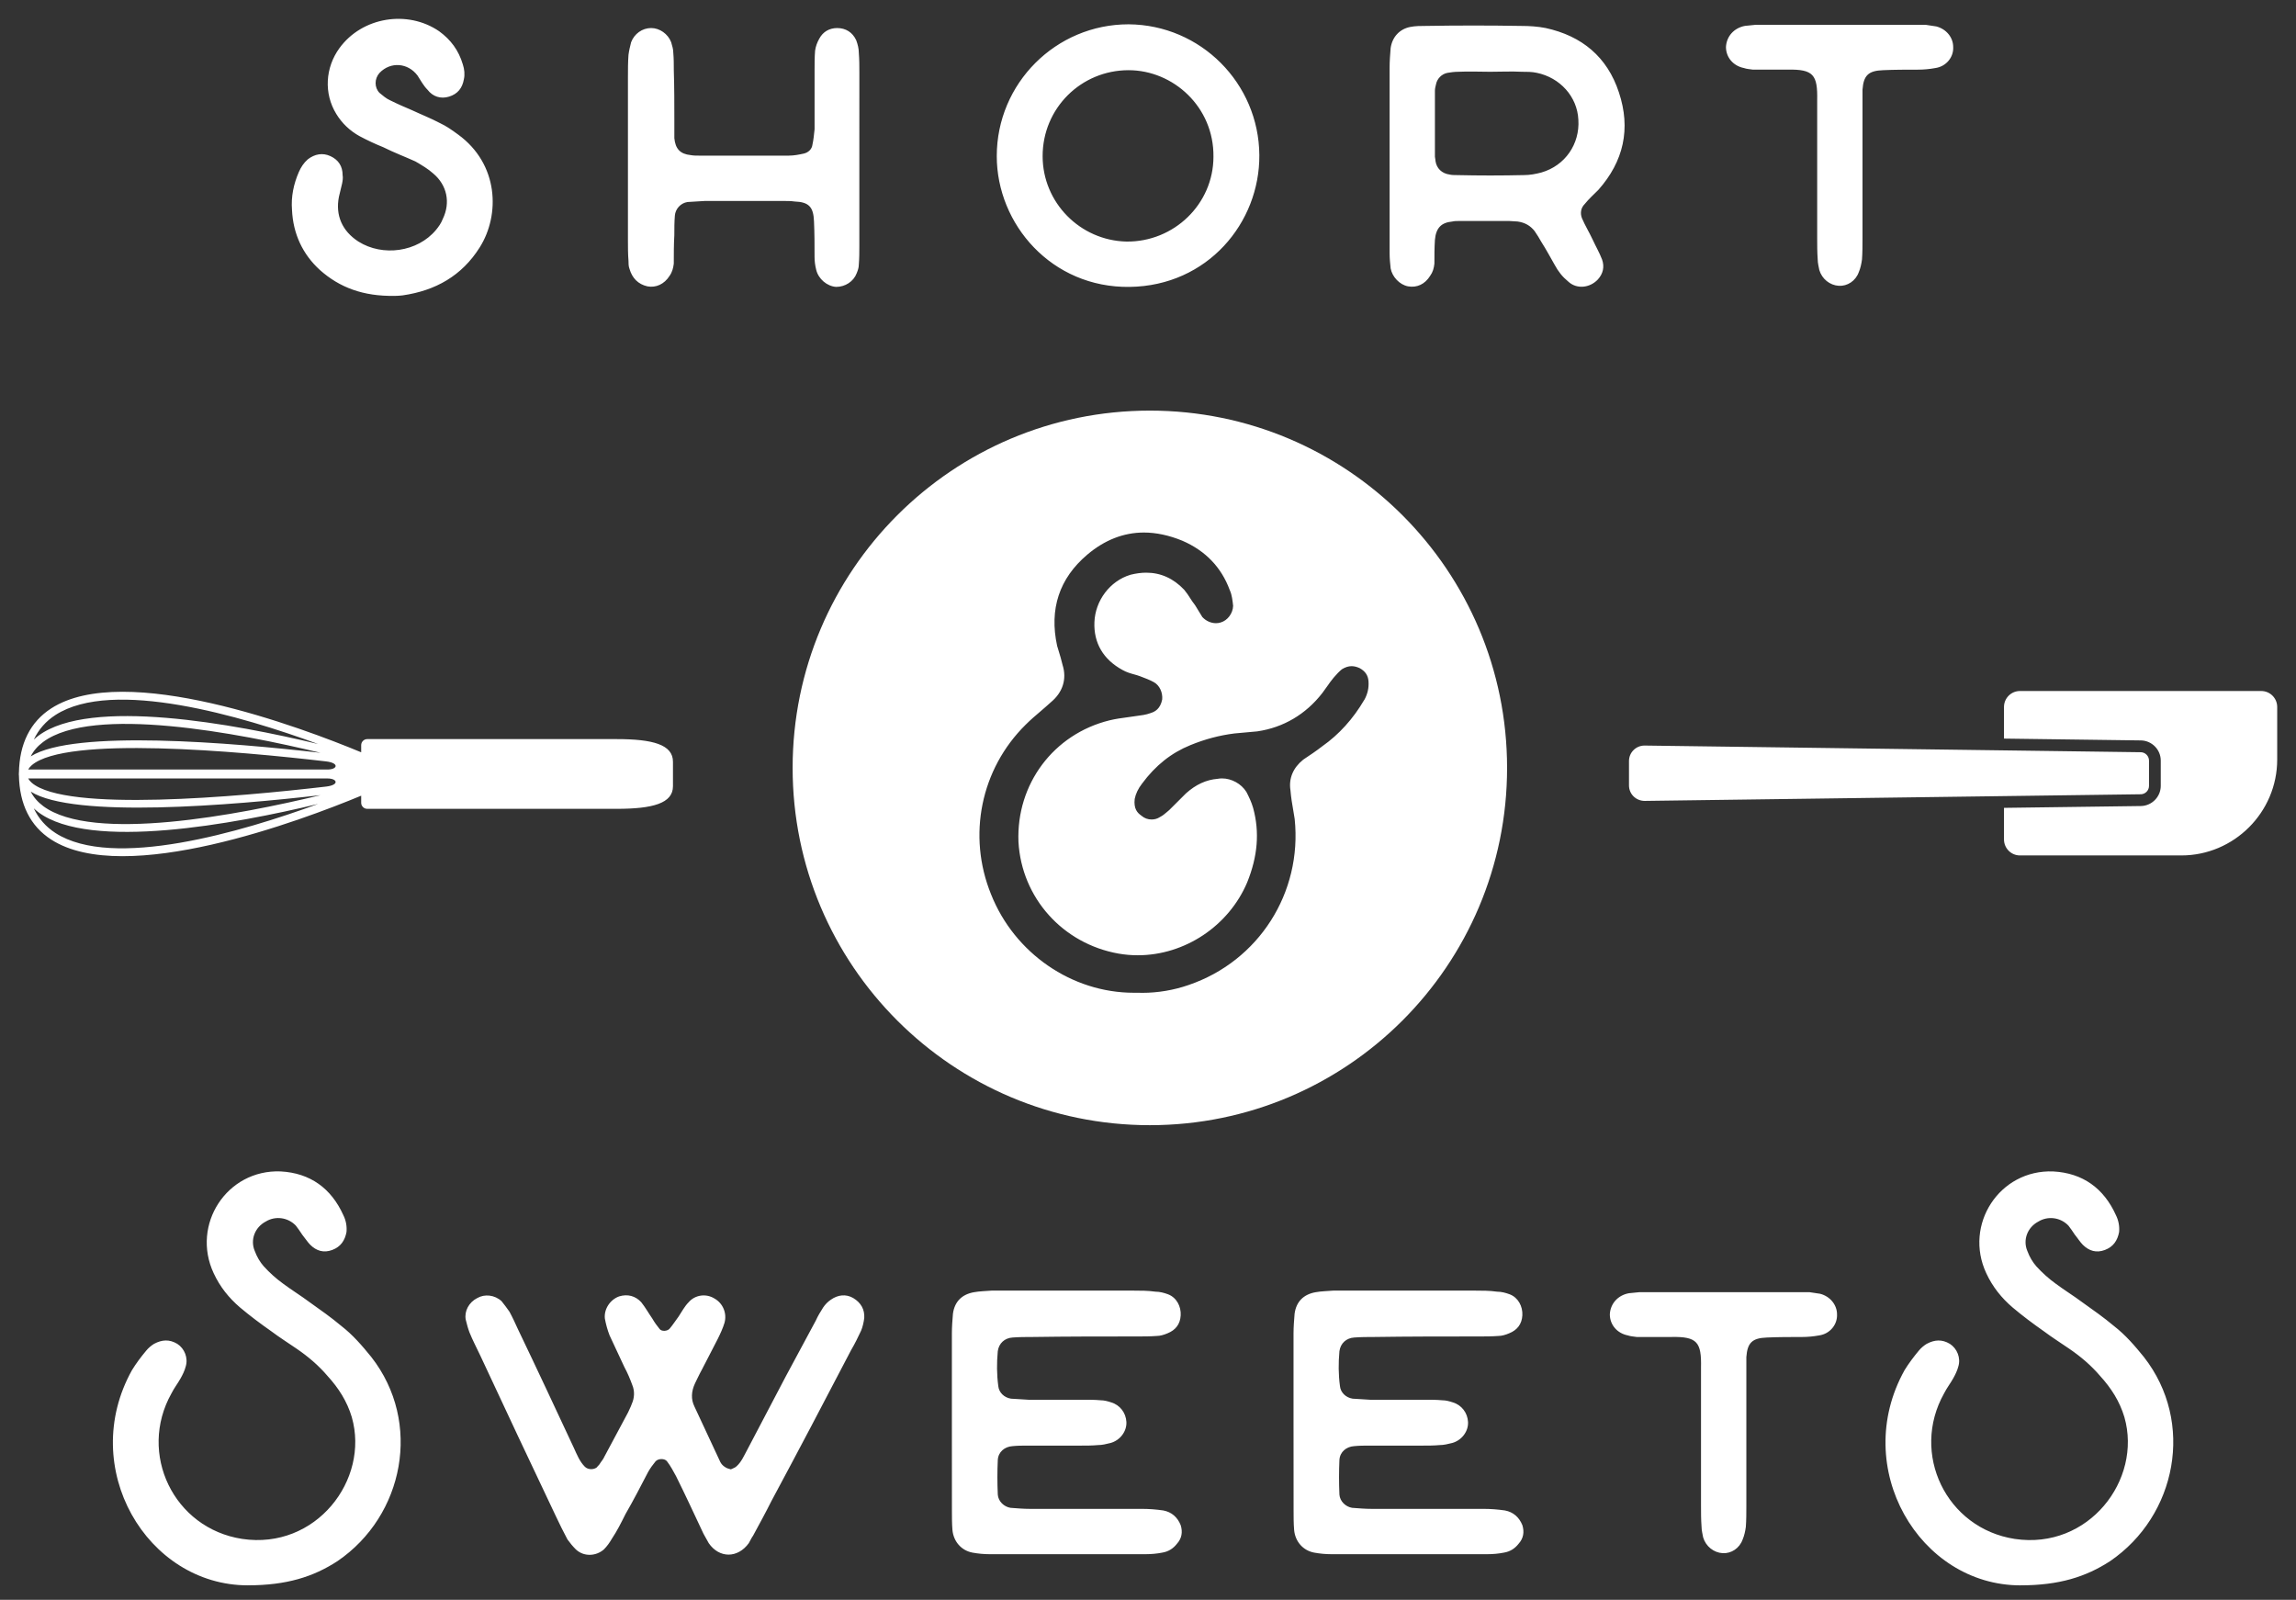 <svg height="85" viewBox="0 0 122 85" width="122" xmlns="http://www.w3.org/2000/svg"><rect x="0" y="0" width="122" height="85" fill="#333333" stroke="none"/><path d="m72.494 37.181c-.589 1.007-1.344 1.844-2.235 2.47-.342.265-.665.48-.978.687-.015.011-.029.021-.044.033-.53.425-.767.999-.667 1.618.03.382.093.749.155 1.105.024.142.049.281.069.419.408 3.917-1.91 7.557-5.642 8.823-.782.272-1.629.414-2.451.414-.088 0-.174-.001-.261-.005-.009 0-.142.001-.195.001-3.293 0-6.341-2.101-7.583-5.227-1.271-3.125-.548-6.663 1.84-9.018.253-.252.514-.476.792-.712.185-.16.371-.319.549-.482.628-.522.854-1.229.619-1.974-.06-.263-.138-.518-.22-.785l-.071-.234c-.424-1.953.113-3.582 1.599-4.842.922-.782 1.935-1.178 3.01-1.178.653 0 1.34.146 2.044.435 1.223.529 2.074 1.41 2.517 2.615.005.013.01.026.016.038.102.23.134.522.166.806-.012.399-.291.777-.659.884-.085.027-.167.039-.251.039-.268 0-.538-.122-.727-.329l-.376-.615c-.016-.026-.033-.05-.052-.073-.068-.08-.138-.19-.213-.306-.09-.141-.185-.289-.301-.427-.009-.01-.016-.019-.024-.029-.568-.6-1.245-.905-2.013-.905-.261 0-.538.037-.822.107-.01.002-.021.005-.03.009-1.073.326-1.855 1.358-1.902 2.508-.046 1.108.469 1.989 1.493 2.546.214.122.441.186.641.241.093.027.186.052.281.088.267.1.539.202.755.325.291.167.466.541.431.915-.102.504-.392.65-.602.715-.011.004-.022.007-.033.012-.228.084-.476.116-.74.149-.173.028-.324.047-.476.068-.313.041-.634.085-.955.164-2.967.733-4.953 3.387-4.831 6.454.166 2.973 2.35 5.41 5.313 5.937.339.06.683.089 1.027.089 2.494 0 4.829-1.553 5.81-3.865.565-1.391.669-2.683.32-3.96-.091-.32-.222-.581-.337-.811-.009-.017-.018-.034-.028-.05-.264-.424-.782-.71-1.287-.71-.079 0-.158.007-.234.021-.609.05-1.161.304-1.687.777-.009.007-.882.88-.882.88-.043.035-.085.072-.129.11-.116.097-.224.19-.32.237-.021.011-.039.021-.057.033-.127.083-.278.125-.435.125-.194 0-.38-.066-.522-.188-.013-.01-.026-.021-.039-.03-.2-.142-.396-.358-.337-.873.054-.278.186-.552.391-.816.717-.968 1.555-1.633 2.571-2.045.777-.318 1.542-.52 2.339-.62l1.19-.108c.011-.001.022-.002.034-.004 1.376-.203 2.565-.904 3.44-2.029.091-.122.172-.235.251-.347.121-.172.235-.335.354-.474.152-.183.3-.332.441-.449.18-.111.35-.164.514-.164.135 0 .275.034.429.104.3.166.448.388.47.7.026.346-.046.666-.22.985zm-11.395-15.365c-10.484 0-18.982 8.499-18.982 18.982 0 10.484 8.498 18.984 18.982 18.984 10.483 0 18.981-8.499 18.981-18.984 0-10.483-8.498-18.982-18.981-18.982zm59.053 14.898h-12.82c-.468 0-.848.38-.848.849v1.679l7.273.097c.583.009 1.057.488 1.057 1.072v1.342c0 .583-.474 1.063-1.057 1.072l-7.273.097v1.678c0 .469.38.85.848.85h8.575c2.802 0 5.094-2.293 5.094-5.095v-2.792c0-.469-.379-.849-.849-.849zm-6.403 5.486-26.356.353c-.211.002-.431-.082-.589-.237-.16-.157-.246-.365-.246-.588v-1.291c0-.223.086-.432.246-.588.155-.153.36-.237.58-.237h.01l26.356.354c.242.002.44.203.44.446v1.342c0 .244-.197.443-.44.447zm-112.115-2.014c.146-.292.363-.544.658-.764 2.635-1.964 10.389-.476 14.741.575-4.672-.535-13.111-1.257-15.398.189zm15.759.7h-15.895c.044-.079.106-.156.189-.228 1.823-1.577 10.963-.749 15.647-.203.711.085.603.431.06.431zm-14.446-2.898c3.047-1.967 9.909.058 13.958 1.543-4.45-1.069-12.11-2.492-14.862-.442-.086.066-.169.134-.246.206.255-.539.639-.977 1.151-1.307zm14.446 3.372c.543 0 .652.347-.06.431-4.684.546-13.824 1.374-15.647-.203-.083-.072-.145-.149-.189-.228zm-15.101 1.465c-.295-.219-.511-.474-.658-.765 2.287 1.444 10.727.725 15.398.188-4.351 1.051-12.105 2.54-14.741.577zm.655 1.433c-.511-.33-.896-.767-1.151-1.308.077.072.16.141.246.207 2.752 2.051 10.412.626 14.862-.443-4.048 1.485-10.911 3.511-13.958 1.544zm16.245-4.666v.378c-3.155-1.31-12.564-4.853-16.471-2.332-1.112.717-1.687 1.871-1.716 3.423h-.004c0 .021.002.041.002.061 0 .021-.002.041-.002.062h.004c.029 1.554.604 2.706 1.716 3.423 3.907 2.52 13.316-1.022 16.471-2.331v.378c0 .177.145.32.322.32h13.25c1.919 0 2.995-.291 2.995-1.201v-1.302c0-.91-1.075-1.202-2.995-1.202h-13.25c-.177 0-.322.144-.322.323zm88.17 44.64c-5.379 0-9.048-6.247-6.163-11.431.224-.364.476-.7.756-1.036.112-.14.28-.28.42-.364.421-.224.812-.252 1.234 0 .391.252.587.756.448 1.204-.057.224-.169.448-.28.644-.141.252-.337.504-.477.784-1.793 3.194.113 7.172 3.755 7.732 3.923.588 6.78-3.137 5.827-6.47-.252-.842-.7-1.542-1.288-2.186-.476-.56-1.036-1.036-1.654-1.457-.448-.308-.896-.588-1.343-.924-.561-.392-1.122-.812-1.654-1.26-.588-.504-1.064-1.092-1.401-1.821-1.204-2.578.7-5.519 3.558-5.407 1.569.084 2.689.896 3.333 2.325.139.28.196.588.168.896-.085.448-.308.784-.756.952-.449.169-.842.056-1.176-.28-.141-.14-.281-.364-.421-.532-.112-.168-.224-.336-.335-.476-.421-.448-1.094-.532-1.598-.224-.588.308-.84.98-.588 1.569.112.308.28.589.476.812.308.336.645.645 1.036.926.448.335.952.644 1.401.98.589.419 1.15.812 1.682 1.26.616.476 1.12 1.064 1.597 1.653 2.717 3.473 1.737 8.432-1.793 10.842-1.29.84-2.717 1.288-4.763 1.288zm-15.717-15.576h3.585.926l.56.084c.531.139.896.588.896 1.092.027.532-.365 1.036-.952 1.12-.308.056-.616.084-.924.084-.617 0-1.234 0-1.85.028-.784.028-1.036.28-1.092 1.036v1.036 6.836c0 .392 0 .784-.027 1.15-.029.224-.085.476-.169.671-.168.476-.616.756-1.064.728-.476-.028-.896-.364-1.036-.84-.028-.168-.084-.364-.084-.559-.029-.393-.029-.757-.029-1.15v-6.388-.924c.029-1.344-.196-1.653-1.569-1.625h-1.148-.699c-.169-.028-.309-.028-.477-.084-.56-.112-.952-.56-.952-1.12.028-.56.42-1.01 1.008-1.12l.56-.056h.812zm-22.912 6.946v-4.762c0-.336.029-.7.056-1.036.084-.644.477-1.036 1.122-1.148.308-.056.616-.056.924-.084h2.549 5.015c.364 0 .756 0 1.148.056.225 0 .448.056.672.14.448.168.7.644.673 1.12-.029.476-.281.784-.701.952-.196.084-.392.14-.56.14-.364.028-.7.028-1.064.028-1.849 0-3.699 0-5.575.028-.336 0-.672 0-1.036.028-.42.028-.728.308-.784.728-.056.616-.056 1.232.028 1.849.028.336.308.616.672.672.308.028.616.028.924.057h2.914c.308 0 .616 0 .923.028.197 0 .393.055.56.111.477.14.785.56.812 1.036.029.504-.335.982-.839 1.122-.225.056-.448.112-.673.112-.308.028-.616.028-.924.028h-2.801c-.28 0-.532 0-.812.028-.42.027-.756.308-.784.728-.028.616-.028 1.232 0 1.849.028.364.336.644.672.7.364.028.7.056 1.036.056h5.938c.393 0 .756.028 1.15.084.448.085.756.364.926.784.111.365.055.7-.197.98-.196.252-.448.421-.784.476-.28.056-.588.084-.896.084h-8.265c-.308 0-.615-.028-.923-.084-.589-.111-1.01-.587-1.064-1.204-.029-.336-.029-.7-.029-1.036zm-18.154 0v-4.762c0-.336.028-.7.056-1.036.084-.644.476-1.036 1.122-1.148.308-.056.616-.056.924-.084h2.548 5.015c.364 0 .757 0 1.15.056.223 0 .448.056.672.14.448.168.7.644.671 1.12-.027.476-.279.784-.699.952-.196.084-.392.14-.561.14-.364.028-.699.028-1.064.028-1.847 0-3.697 0-5.574.028-.336 0-.673 0-1.038.028-.419.028-.727.308-.783.728-.057.616-.057 1.232.027 1.849.029.336.308.616.672.672.309.028.617.028.926.057h2.913c.308 0 .616 0 .924.028.196 0 .392.055.56.111.477.14.785.56.812 1.036.029.504-.335.982-.839 1.122-.225.056-.448.112-.673.112-.308.028-.616.028-.924.028h-2.802c-.279 0-.531 0-.812.028-.419.027-.756.308-.783.728-.029.616-.029 1.232 0 1.849.027.364.335.644.672.7.363.028.7.056 1.035.056h5.939c.392 0 .756.028 1.15.084.448.085.756.364.923.784.113.365.057.7-.195.98-.196.252-.448.421-.784.476-.281.056-.589.084-.898.084h-8.264c-.308 0-.616-.028-.924-.084-.588-.111-1.008-.587-1.064-1.204-.028-.336-.028-.7-.028-1.036zm-11.744 2.466c.112-.056.225-.084.308-.168.252-.224.393-.56.561-.868.672-1.288 1.372-2.606 2.045-3.895l1.597-2.969c.112-.252.252-.476.393-.7.112-.168.252-.308.419-.42.364-.252.785-.308 1.176-.084.421.252.616.616.589 1.064-.029.224-.085.476-.168.672-.169.364-.336.7-.533 1.036-1.401 2.689-2.8 5.351-4.23 8.012-.308.616-.644 1.232-.98 1.85-.084.111-.14.251-.224.391-.588.812-1.57.812-2.129 0l-.281-.504c-.476-1.008-.952-2.045-1.455-3.053-.14-.252-.281-.532-.477-.784-.112-.168-.475-.168-.616 0-.14.168-.28.364-.392.56-.392.756-.784 1.513-1.204 2.241-.224.448-.448.898-.728 1.316-.113.196-.252.392-.421.56-.419.365-1.064.393-1.483 0-.168-.168-.308-.336-.449-.532-.223-.42-.419-.812-.615-1.232-1.346-2.829-2.69-5.686-4.007-8.516-.197-.42-.42-.84-.588-1.26-.084-.224-.14-.448-.196-.672-.084-.449.168-.924.616-1.148.392-.224.924-.168 1.288.168.14.168.28.364.42.56.168.308.308.616.448.924 1.008 2.101 1.989 4.202 2.97 6.303.168.364.308.728.587 1.008.169.168.477.168.645.028.028-.056.111-.112.14-.168.084-.14.196-.252.252-.392l1.26-2.354c.056-.139.14-.28.196-.448.14-.308.168-.672.028-1.008-.112-.308-.252-.644-.42-.952-.252-.56-.533-1.12-.785-1.681-.111-.28-.195-.588-.252-.896-.056-.504.281-1.008.757-1.178.448-.139.868-.027 1.176.309.224.28.392.588.588.868.112.196.253.392.392.56.112.14.421.112.532-.028.168-.196.308-.42.476-.644.169-.252.308-.532.532-.756.336-.392.924-.476 1.372-.196.449.252.672.784.533 1.288-.084.28-.225.588-.365.868l-.839 1.625c-.141.252-.252.504-.365.728-.195.42-.224.84-.028 1.232.449.982.924 1.962 1.372 2.942.056.112.141.196.225.252.112.084.224.112.335.14zm-25.662 6.163c-5.379 0-9.048-6.247-6.162-11.431.223-.364.475-.7.756-1.036.111-.14.279-.28.419-.364.421-.224.812-.252 1.234 0 .391.252.587.756.448 1.204-.057.224-.168.448-.28.644-.14.252-.337.504-.477.784-1.793 3.194.113 7.172 3.755 7.732 3.923.588 6.781-3.137 5.827-6.47-.252-.842-.7-1.542-1.288-2.186-.476-.56-1.036-1.036-1.654-1.457-.448-.308-.896-.588-1.343-.924-.56-.392-1.122-.812-1.654-1.26-.588-.504-1.064-1.092-1.401-1.821-1.204-2.578.7-5.519 3.558-5.407 1.569.084 2.689.896 3.333 2.325.14.28.196.588.168.896-.085.448-.308.784-.756.952-.448.169-.842.056-1.176-.28-.14-.14-.281-.364-.421-.532-.112-.168-.223-.336-.335-.476-.421-.448-1.094-.532-1.598-.224-.588.308-.84.98-.588 1.569.113.308.28.589.477.812.307.336.644.645 1.035.926.448.335.952.644 1.401.98.589.419 1.15.812 1.682 1.26.616.476 1.12 1.064 1.597 1.653 2.717 3.473 1.738 8.432-1.793 10.842-1.288.84-2.717 1.288-4.763 1.288zm84.645-82.911h3.587.924l.56.085c.533.139.896.587.896 1.092.029.532-.363 1.036-.952 1.119-.308.057-.616.085-.924.085-.616 0-1.232 0-1.849.028-.785.028-1.038.28-1.094 1.036v1.036 6.836c0 .392 0 .784-.027 1.148-.029.224-.084.476-.169.672-.168.476-.616.756-1.064.728-.475-.028-.896-.364-1.035-.84-.029-.168-.085-.364-.085-.56-.028-.392-.028-.756-.028-1.148v-6.388-.924c.028-1.344-.195-1.653-1.569-1.625h-1.148-.7c-.169-.028-.309-.028-.476-.085-.56-.111-.954-.56-.954-1.119.029-.56.421-1.01 1.008-1.12l.56-.057h.812zm-18.602 2.494c-.56 0-1.148-.028-1.737 0-.196 0-.392.028-.56.056-.309.056-.56.308-.617.616-.027.112-.056.224-.056.336v3.501c0 .057.029.14.029.224.055.393.335.673.756.728.111.028.252.028.363.028 1.206.028 2.382.028 3.587 0 .308 0 .616-.056.926-.139 1.26-.365 2.044-1.514 1.961-2.802-.057-1.232-.982-2.242-2.213-2.493-.253-.056-.533-.056-.814-.056-.532-.028-1.064 0-1.625 0zm-5.378 4.538v-4.763c0-.335.027-.699.055-1.036.084-.588.476-1.008 1.036-1.12.281-.055.533-.055.812-.055 1.709-.029 3.418-.029 5.099 0 .42 0 .868.028 1.288.111 1.933.421 3.278 1.542 3.893 3.418.645 1.933.252 3.669-1.091 5.182-.252.252-.504.477-.729.756-.196.197-.252.477-.14.757.169.392.392.756.561 1.12.168.364.364.7.504 1.064.139.392.056.756-.224 1.064-.42.448-1.12.532-1.57.112-.308-.252-.532-.532-.727-.896-.225-.392-.448-.812-.7-1.204-.113-.196-.225-.392-.365-.588-.224-.28-.504-.448-.896-.504-.14 0-.309-.028-.448-.028h-2.661c-.112 0-.252 0-.364.028-.589.056-.87.336-.926.98-.027.42-.027.84-.027 1.26-.029.252-.085.448-.225.644-.279.448-.7.644-1.176.56-.448-.084-.84-.504-.924-.952-.028-.252-.055-.532-.055-.812v-3.138zm-13.87-4.622c-2.521 0-4.567 2.017-4.567 4.566 0 2.466 1.99 4.483 4.455 4.539 2.521.028 4.622-1.99 4.622-4.511.028-2.633-2.129-4.594-4.51-4.594zm6.948 4.51c.027 3.587-2.746 6.948-6.892 7.004-4.147.056-7.06-3.333-7.06-6.948 0-3.865 3.137-7.004 7.004-7.004 3.837.028 6.92 3.138 6.948 6.948zm-21.254.141v4.65c0 .336 0 .7-.029 1.036 0 .168-.056.308-.111.448-.168.448-.616.728-1.092.728-.476-.028-.952-.42-1.064-.924-.057-.224-.084-.448-.084-.672 0-.616 0-1.232-.029-1.877-.027-.784-.279-1.036-1.035-1.064-.196-.028-.393-.028-.589-.028h-4.174c-.308.028-.616.028-.924.056-.364.056-.645.364-.672.728-.028.336-.028.672-.028 1.036-.029.504-.029 1.008-.029 1.513-.027.224-.083.448-.223.644-.281.448-.729.644-1.176.56-.504-.112-.814-.448-.952-.924-.056-.14-.056-.308-.056-.448-.029-.336-.029-.7-.029-1.036v-8.712c0-.392 0-.784.029-1.176.027-.224.083-.448.139-.673.169-.448.588-.756 1.066-.756.447 0 .895.308 1.064.756.056.197.112.365.112.56.027.308.027.617.027.926.029.896.029 1.793.029 2.689v.924c.055.56.308.84.867.896.141.028.308.028.449.028h4.763c.279 0 .56-.056.812-.112.223-.056.42-.224.448-.476.056-.252.083-.532.112-.812v-3.137c0-.336 0-.7.027-1.036.029-.224.113-.449.225-.645.196-.363.531-.56.952-.56.448 0 .812.224 1.008.645.083.223.139.447.139.671.029.365.029.701.029 1.038zm-24.71 7.339c-1.654.028-2.914-.448-3.951-1.372-.924-.84-1.429-1.933-1.485-3.194-.056-.699.084-1.372.364-2.017.112-.251.252-.476.476-.672.364-.28.784-.364 1.206-.168.419.196.643.532.643 1.008.028.141 0 .309-.028.449l-.168.7c-.195.98.168 1.821 1.036 2.381 1.29.812 3.137.56 4.119-.616.14-.168.28-.364.364-.588.42-.868.224-1.794-.504-2.409-.281-.253-.616-.449-.952-.645-.56-.252-1.15-.476-1.71-.756-.419-.168-.839-.364-1.26-.588-.504-.28-.924-.672-1.232-1.176-.672-1.092-.588-2.466.168-3.502 1.204-1.653 3.615-2.045 5.295-.895.616.448 1.036 1.008 1.26 1.765.084.252.112.532.056.784-.083.476-.335.784-.784.924-.448.14-.87 0-1.148-.364-.225-.224-.364-.504-.533-.756-.504-.673-1.427-.756-2.017-.14-.279.308-.279.784 0 1.064.169.14.364.308.56.392.392.196.785.364 1.178.532.476.224.98.42 1.457.672.364.168.672.392.98.616 2.157 1.569 2.242 4.259 1.148 5.995-.952 1.513-2.353 2.297-4.089 2.549-.225.028-.448.028-.448.028z" fill="#fff" fill-rule="evenodd"/></svg>